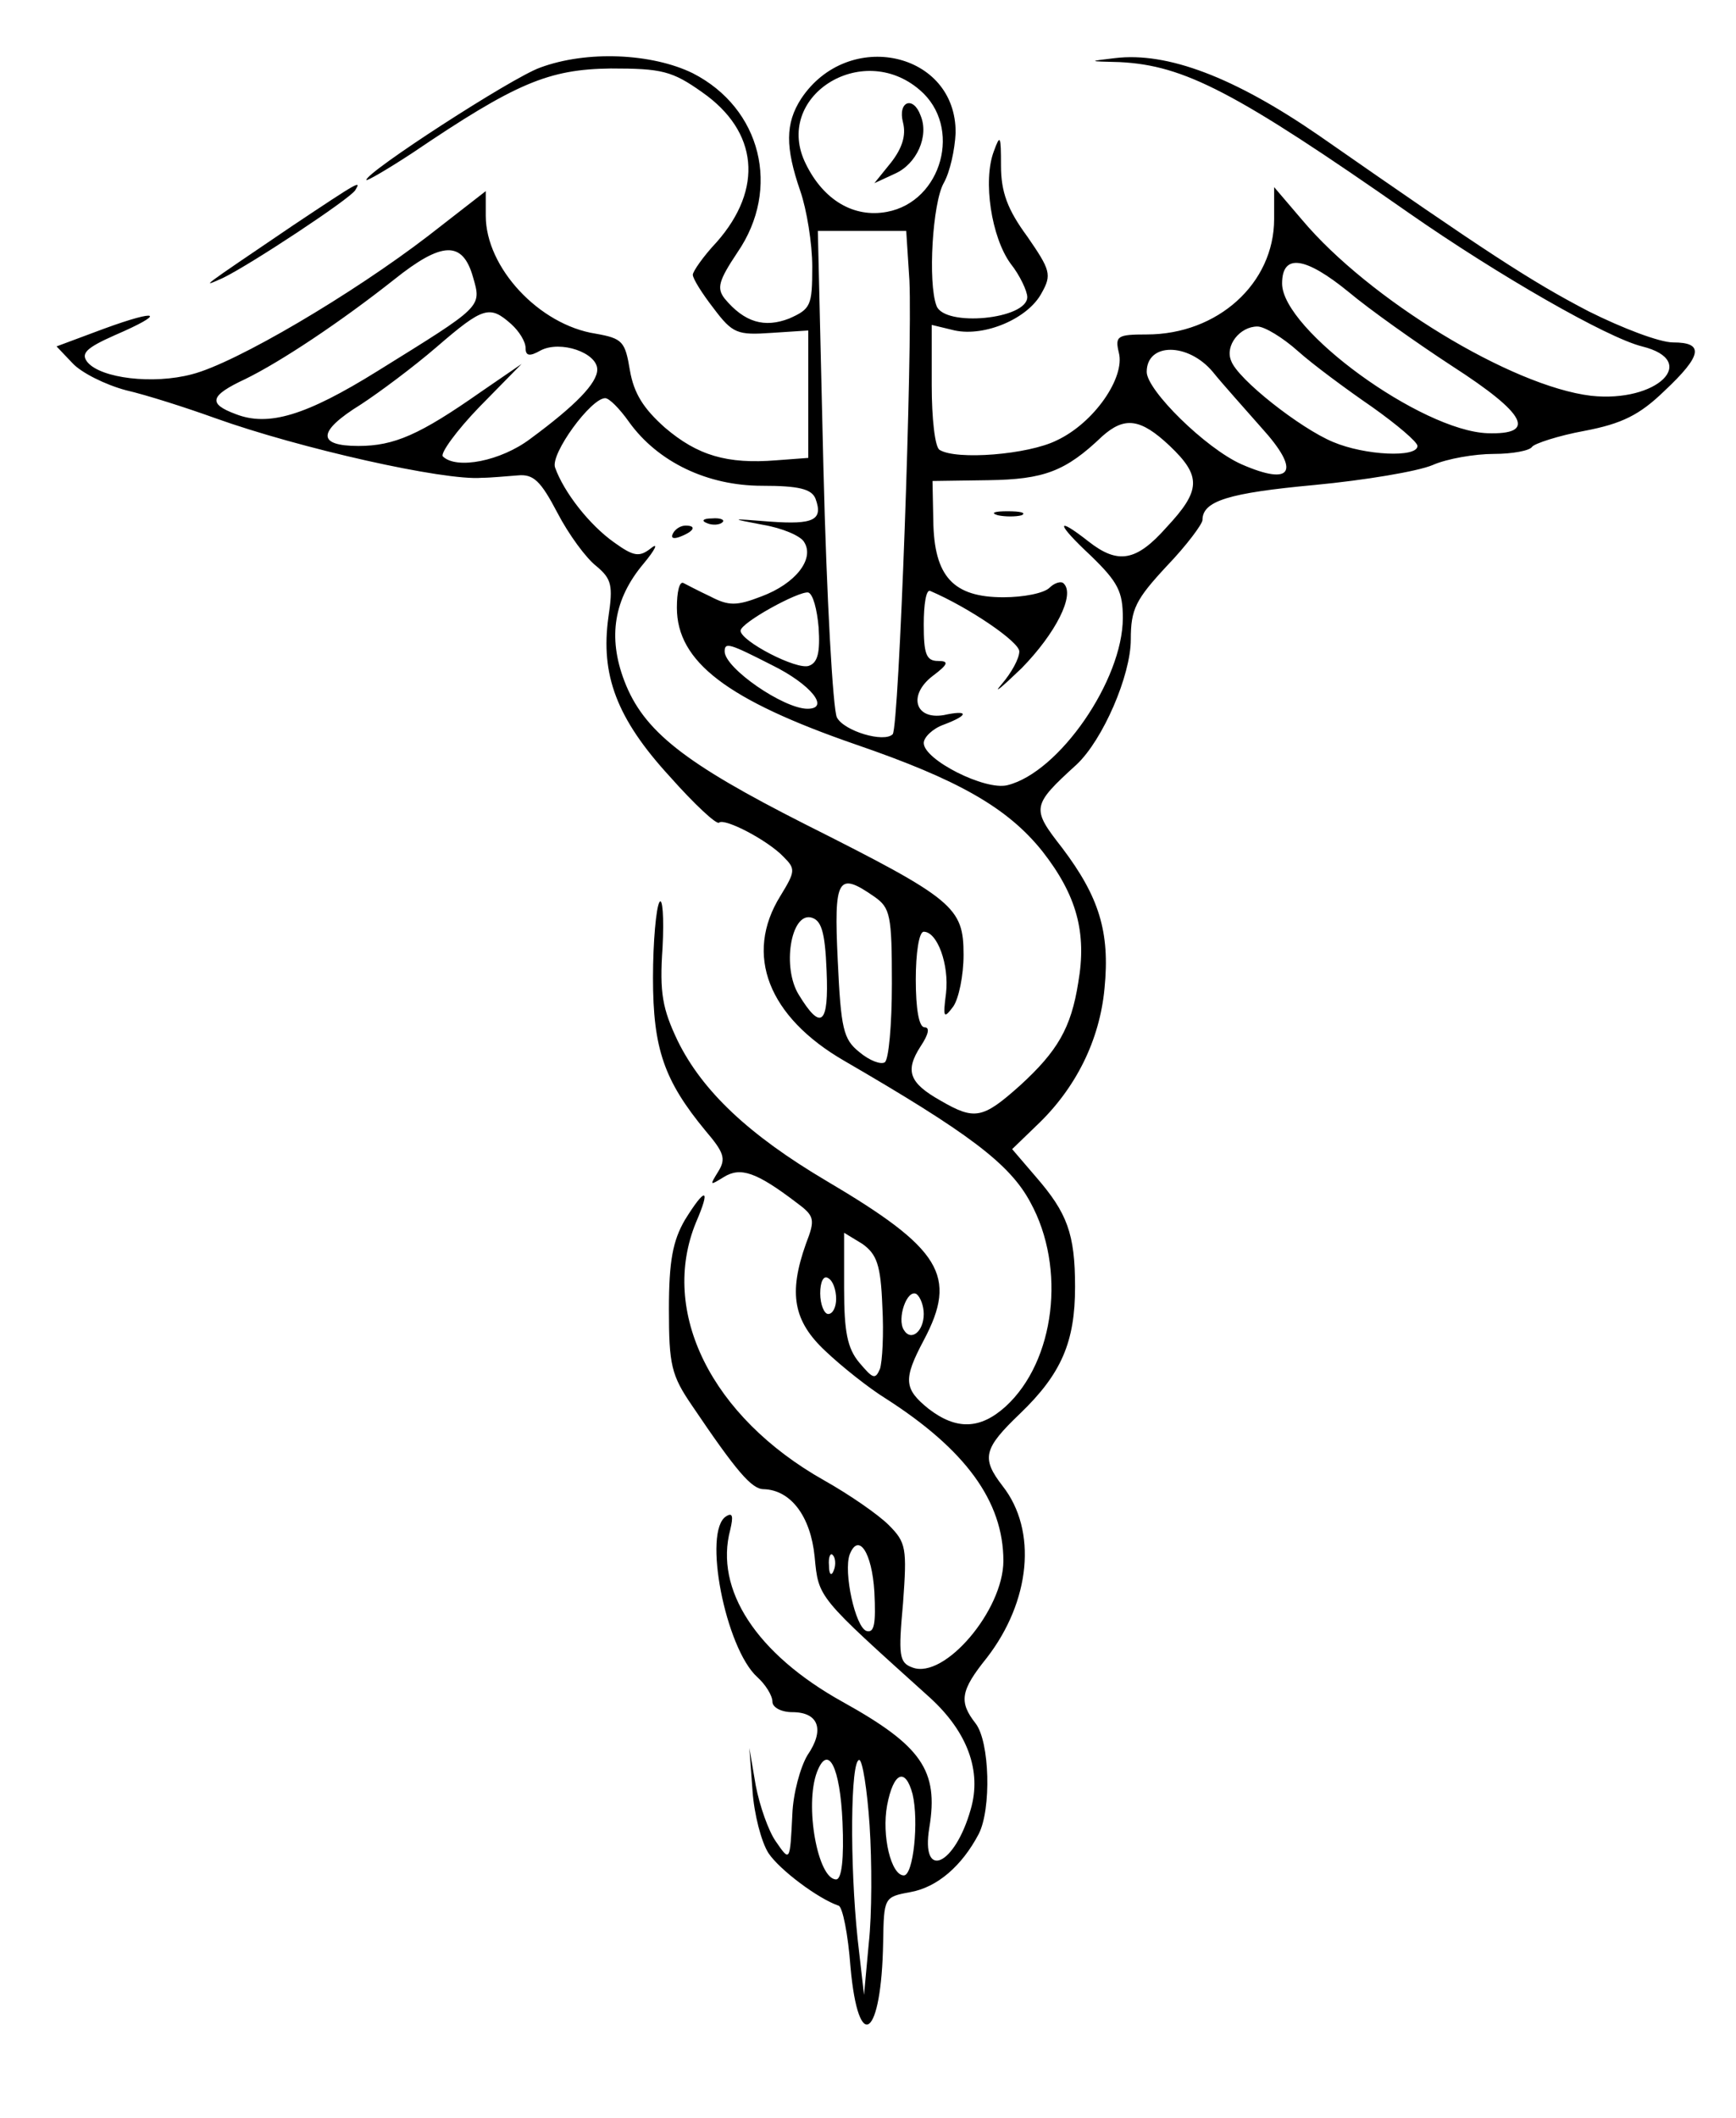 <?xml version="1.0" standalone="no"?>
<!DOCTYPE svg PUBLIC "-//W3C//DTD SVG 20010904//EN"
 "http://www.w3.org/TR/2001/REC-SVG-20010904/DTD/svg10.dtd">
<svg version="1.0" xmlns="http://www.w3.org/2000/svg"
 width="218pt" height="266pt" viewBox="0 0 218 266"
 preserveAspectRatio="xMidYMid meet">

<g transform="translate(0,266) scale(0.1,-0.1)"
fill="#000000" stroke="none">
<path d="M678 2575 c-36 -13 -218 -131 -218 -141 0 -2 26 13 58 34 130 88 171
105 249 106 64 0 77 -3 115 -30 70 -49 77 -121 18 -188 -17 -18 -30 -37 -30
-41 0 -5 12 -24 26 -42 24 -32 30 -34 73 -31 l46 3 0 -80 0 -80 -40 -3 c-62
-5 -99 6 -140 41 -27 24 -39 43 -44 72 -6 36 -9 40 -43 46 -71 11 -138 83
-138 148 l0 31 -72 -56 c-95 -73 -242 -160 -297 -174 -49 -13 -114 -5 -131 15
-9 11 -2 18 34 34 65 28 57 34 -14 8 l-59 -22 20 -21 c11 -12 41 -27 67 -34
26 -6 76 -22 112 -35 106 -38 288 -79 335 -75 11 0 31 2 45 3 20 2 29 -7 50
-47 14 -27 36 -57 49 -67 19 -16 21 -24 15 -64 -10 -72 10 -127 77 -200 31
-35 59 -61 62 -58 7 6 61 -22 81 -43 15 -15 15 -18 -4 -49 -46 -74 -15 -152
80 -207 155 -90 208 -129 234 -178 45 -82 31 -199 -31 -256 -32 -29 -62 -30
-97 -3 -31 25 -32 37 -6 86 43 81 22 115 -122 200 -98 58 -156 113 -187 176
-19 40 -23 60 -19 117 2 38 0 64 -4 57 -4 -7 -8 -49 -8 -95 0 -89 14 -129 66
-192 23 -27 26 -35 16 -51 -11 -18 -11 -18 7 -7 21 13 41 6 91 -32 23 -17 24
-21 12 -52 -22 -62 -16 -97 25 -135 20 -19 54 -46 75 -59 100 -64 148 -129
148 -204 0 -62 -74 -149 -114 -134 -17 6 -18 15 -12 81 5 69 4 76 -18 98 -13
13 -49 38 -81 56 -142 80 -207 212 -161 324 19 44 12 45 -14 3 -15 -26 -20
-51 -20 -112 0 -70 3 -83 29 -121 56 -83 75 -105 90 -105 34 -1 59 -34 64 -85
5 -52 3 -49 145 -177 47 -43 65 -92 51 -140 -20 -71 -63 -90 -52 -23 12 72
-10 103 -109 158 -108 60 -161 141 -141 216 4 17 3 22 -5 17 -30 -18 -1 -166
39 -202 10 -9 19 -23 19 -31 0 -7 11 -13 25 -13 33 0 41 -22 19 -54 -9 -15
-18 -48 -19 -74 -3 -61 -3 -60 -21 -34 -9 13 -20 44 -25 70 l-8 47 4 -54 c2
-29 11 -64 20 -78 14 -21 62 -57 88 -66 5 -1 12 -36 15 -77 10 -111 39 -89 41
31 1 56 1 57 34 63 34 6 65 33 86 73 16 31 14 116 -4 139 -21 27 -19 41 14 82
55 71 64 160 20 216 -27 35 -24 47 22 91 52 50 69 90 69 159 0 67 -10 93 -49
138 l-30 35 30 29 c50 47 80 108 86 173 7 71 -7 115 -53 176 -39 50 -39 53 18
105 33 31 68 112 68 157 0 38 6 50 45 92 25 26 45 53 45 58 0 24 33 34 141 44
63 6 129 17 148 25 18 8 53 14 77 14 23 0 45 4 48 9 3 4 33 14 66 20 47 9 69
20 100 50 48 45 50 61 11 61 -17 0 -64 18 -106 39 -73 38 -128 74 -339 221
-106 73 -190 105 -256 97 -34 -4 -34 -4 6 -5 81 -4 145 -37 364 -190 112 -78
248 -156 292 -167 73 -18 19 -71 -64 -62 -100 12 -279 121 -363 221 l-35 41 0
-40 c0 -81 -71 -145 -160 -145 -37 0 -40 -2 -35 -23 8 -31 -31 -88 -78 -110
-36 -18 -126 -25 -147 -12 -6 3 -10 40 -10 81 l0 76 29 -7 c38 -8 92 15 109
47 13 23 11 29 -18 71 -25 34 -33 56 -33 89 0 38 -1 40 -9 18 -14 -37 -3 -108
21 -141 12 -15 21 -35 21 -42 0 -28 -104 -38 -114 -11 -11 29 -5 129 9 154 8
14 14 42 15 63 1 102 -135 132 -194 43 -20 -31 -20 -61 -1 -116 8 -23 15 -66
15 -95 0 -49 -2 -53 -29 -65 -31 -12 -56 -5 -81 25 -10 13 -8 22 16 58 55 80
30 181 -56 225 -51 25 -133 29 -192 7z m477 -28 c54 -46 28 -140 -41 -153 -42
-8 -80 15 -102 60 -42 84 70 156 143 93z m-13 -239 c4 -86 -13 -561 -21 -570
-11 -11 -61 4 -70 21 -5 9 -13 150 -17 314 l-7 297 56 0 55 0 4 -62z m-548 4
c11 -38 12 -36 -120 -118 -90 -56 -137 -70 -178 -54 -35 13 -33 23 12 44 45
22 120 72 187 125 60 48 86 49 99 3z m1100 -19 c25 -21 84 -63 130 -93 93 -60
106 -86 44 -84 -83 3 -258 130 -258 188 0 38 29 34 84 -11z m-1052 -40 c10 -9
18 -22 18 -30 0 -10 5 -11 19 -3 25 13 71 -3 71 -24 0 -17 -27 -45 -84 -87
-37 -28 -93 -39 -110 -22 -3 4 17 32 46 62 l53 54 -51 -35 c-77 -54 -109 -68
-154 -68 -52 0 -52 18 3 52 23 15 66 47 95 72 59 51 67 53 94 29z m988 -34
c19 -17 61 -48 93 -70 31 -22 57 -44 57 -49 0 -15 -66 -12 -106 5 -41 17 -120
79 -128 102 -8 19 11 43 33 43 9 0 32 -14 51 -31z m-107 -26 c12 -15 40 -46
61 -70 50 -55 39 -74 -25 -46 -45 20 -119 93 -119 116 0 37 52 37 83 0z m-733
-63 c36 -50 98 -80 167 -80 46 0 62 -4 67 -16 10 -27 -2 -33 -57 -29 -51 4
-51 4 -9 -4 24 -4 48 -14 52 -22 13 -21 -11 -52 -54 -68 -31 -12 -41 -12 -64
0 -15 7 -30 15 -34 17 -5 2 -8 -12 -8 -31 0 -68 63 -116 225 -172 128 -44 190
-79 234 -134 43 -55 56 -102 45 -165 -9 -57 -26 -86 -73 -129 -47 -42 -57 -44
-100 -19 -39 22 -45 37 -25 68 10 15 12 24 5 24 -7 0 -11 23 -11 60 0 33 4 60
10 60 17 0 32 -41 28 -77 -4 -31 -3 -33 9 -17 7 10 13 39 13 65 0 60 -12 70
-199 164 -152 77 -203 117 -227 180 -21 55 -13 103 24 147 15 18 19 27 10 20
-15 -12 -22 -11 -47 7 -31 22 -63 63 -74 94 -6 17 45 87 63 87 5 0 18 -13 30
-30z m679 -30 c40 -38 39 -56 -4 -102 -38 -43 -61 -47 -98 -18 -42 33 -41 23
3 -18 34 -33 40 -45 40 -78 0 -78 -80 -194 -145 -210 -28 -7 -105 32 -105 53
0 7 11 18 25 23 32 12 32 19 0 12 -36 -6 -45 25 -14 49 20 15 21 19 7 19 -15
0 -18 9 -18 46 0 25 3 44 8 42 49 -21 112 -64 112 -76 0 -9 -10 -27 -22 -41
-12 -14 -1 -5 25 20 43 44 67 92 53 106 -3 4 -12 1 -18 -5 -7 -7 -33 -12 -58
-12 -63 0 -87 26 -88 96 l-1 50 70 1 c70 1 97 11 143 55 28 25 48 23 85 -12z
m-441 -228 c2 -31 -1 -44 -12 -48 -15 -6 -86 31 -86 44 0 10 73 50 85 48 6 -2
11 -21 13 -44z m-59 -47 c49 -24 74 -55 45 -55 -30 0 -104 51 -104 72 0 12 6
10 59 -17z m129 -291 c20 -14 22 -23 22 -109 0 -52 -4 -96 -9 -99 -5 -3 -19 2
-32 13 -20 16 -23 29 -27 115 -5 104 0 112 46 80z m-60 -93 c3 -68 -7 -76 -35
-30 -21 34 -10 102 15 97 13 -3 18 -16 20 -67z m70 -421 c2 -35 0 -70 -3 -79
-6 -14 -9 -12 -26 8 -15 18 -19 39 -19 93 l0 70 23 -14 c18 -13 23 -26 25 -78z
m-58 9 c0 -10 -4 -19 -10 -19 -5 0 -10 12 -10 26 0 14 4 23 10 19 6 -3 10 -15
10 -26z m110 -19 c0 -22 -16 -35 -25 -20 -9 14 4 52 16 45 5 -4 9 -15 9 -25z
m-62 -349 c2 -40 0 -52 -10 -49 -14 5 -29 74 -21 96 11 28 28 3 31 -47z m-51
27 c-3 -8 -6 -5 -6 6 -1 11 2 17 5 13 3 -3 4 -12 1 -19z m11 -316 c2 -46 -1
-72 -8 -72 -23 0 -40 93 -24 135 14 36 29 6 32 -63z m34 -4 c3 -46 3 -112 -1
-148 l-6 -65 -8 70 c-10 95 -9 225 2 225 4 0 10 -37 13 -82z m54 39 c8 -34 1
-102 -11 -102 -16 0 -28 50 -21 88 8 42 23 48 32 14z"/>
<path d="M1134 2506 c4 -16 -1 -32 -15 -50 l-21 -26 26 12 c27 12 43 47 32 73
-9 25 -29 18 -22 -9z"/>
<path d="M888 2003 c7 -3 16 -2 19 1 4 3 -2 6 -13 5 -11 0 -14 -3 -6 -6z"/>
<path d="M845 1990 c-3 -6 1 -7 9 -4 18 7 21 14 7 14 -6 0 -13 -4 -16 -10z"/>
<path d="M1253 2013 c9 -2 23 -2 30 0 6 3 -1 5 -18 5 -16 0 -22 -2 -12 -5z"/>
<path d="M368 2377 c-118 -80 -117 -79 -88 -66 35 17 159 99 166 110 8 13 6
12 -78 -44z"/>
</g>
</svg>
